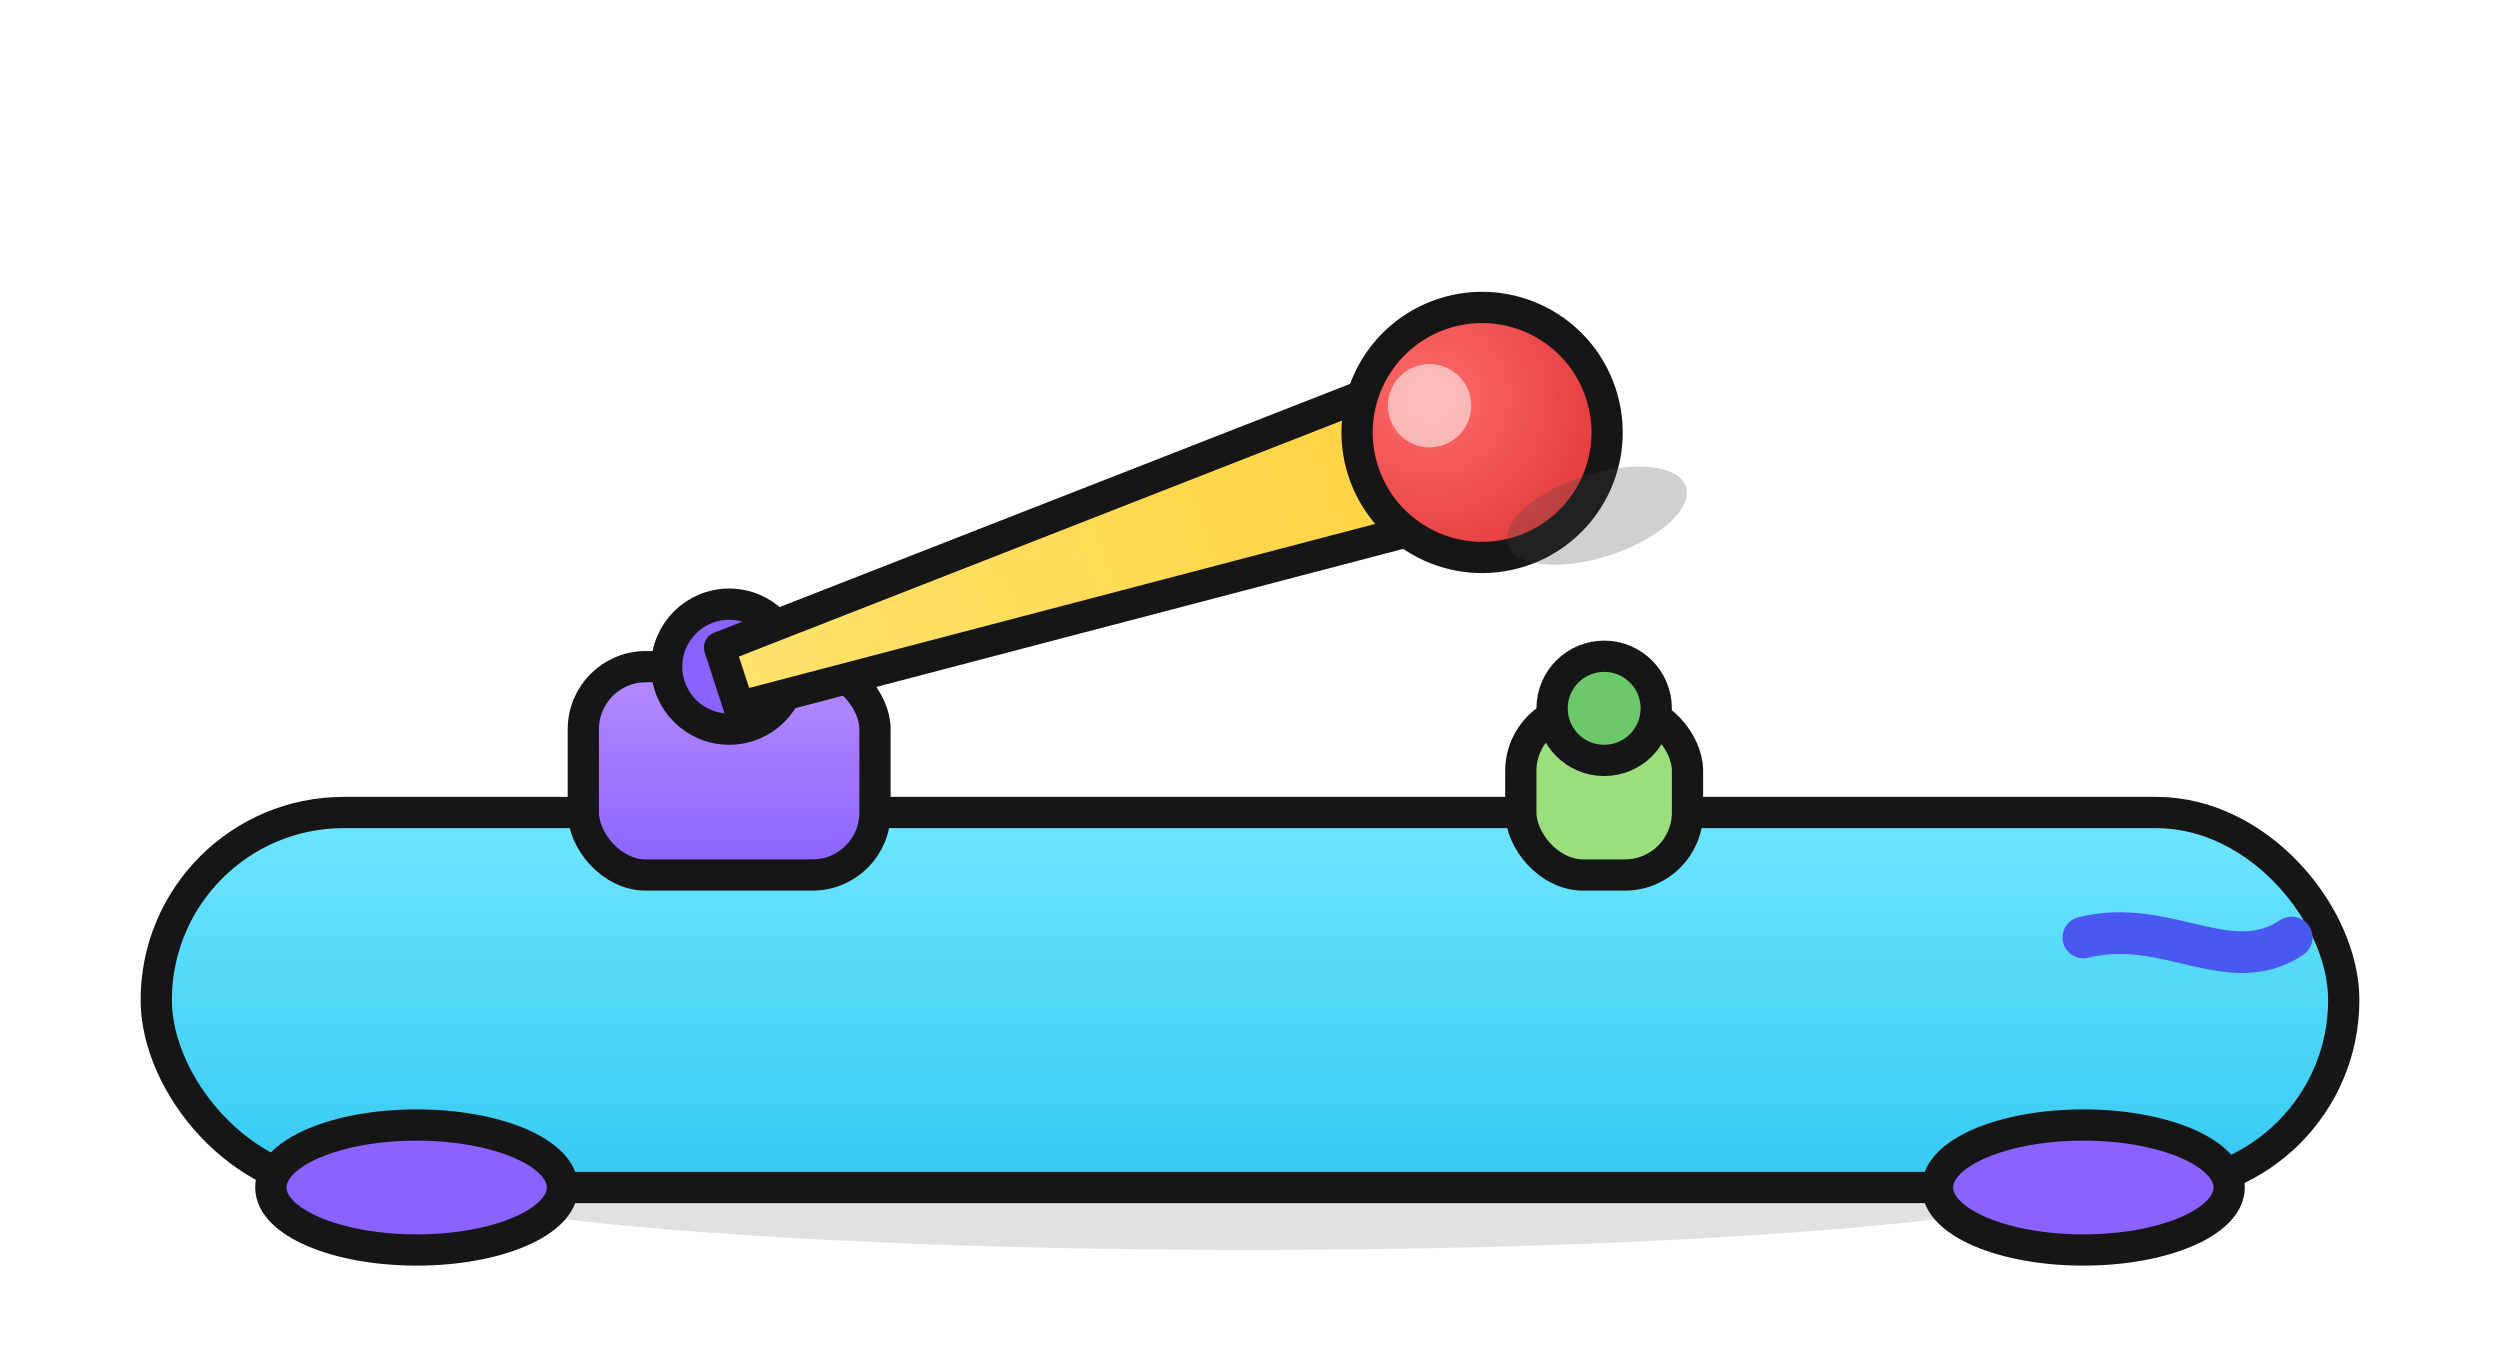 <svg xmlns="http://www.w3.org/2000/svg"
     width="480" height="260" viewBox="0 0 240 130">
    <title>Comic Morse Telegraph Key — Single Click Animation</title>
    <!-- Single click animation:
         Adjust duration by changing the dur attribute on the <animate>/<animateTransform> elements
         (e.g. via React after importing as component). Trigger by calling beginElement() on each animate node.
         Sequence: rest (0) -> press (50%) -> rest (100%). -->
    <defs>
        <filter id="softShadow" x="-50%" y="-50%" width="200%" height="200%">
            <feGaussianBlur in="SourceAlpha" stdDeviation="2"/>
            <feOffset dx="0" dy="2" result="offset"/>
            <feMerge>
                <feMergeNode in="offset"/>
                <feMergeNode in="SourceGraphic"/>
            </feMerge>
        </filter>
        <linearGradient id="baseGrad" x1="0" y1="0" x2="0" y2="1">
            <stop offset="0%" stop-color="#6EE6FF"/>
            <stop offset="100%" stop-color="#35C9F2"/>
        </linearGradient>
        <linearGradient id="postGrad" x1="0" y1="0" x2="0" y2="1">
            <stop offset="0%" stop-color="#B58CFF"/>
            <stop offset="100%" stop-color="#8A62FF"/>
        </linearGradient>
        <linearGradient id="leverGrad" x1="0" y1="0" x2="1" y2="0">
            <stop offset="0%" stop-color="#FFE36E"/>
            <stop offset="100%" stop-color="#FFD23C"/>
        </linearGradient>
        <radialGradient id="knobGrad" cx="35%" cy="30%" r="70%">
            <stop offset="0%" stop-color="#FF6B6B"/>
            <stop offset="100%" stop-color="#E43D3D"/>
        </radialGradient>
    </defs>

    <g stroke="#161616" stroke-width="3" stroke-linecap="round" stroke-linejoin="round" fill="none">
        <ellipse cx="120" cy="112" rx="85" ry="8" fill="#000" opacity="0.12" stroke="none"/>
        <rect x="15" y="76" width="210" height="36" rx="18" fill="url(#baseGrad)" filter="url(#softShadow)"/>
        <g fill="#8A62FF">
            <ellipse cx="40" cy="114" rx="14" ry="6" stroke="#161616"/>
            <ellipse cx="200" cy="114" rx="14" ry="6" stroke="#161616"/>
        </g>
        <g>
            <rect x="56" y="64" width="28" height="20" rx="6" fill="url(#postGrad)"/>
            <circle cx="70" cy="64" r="6" fill="#8A62FF"/>
        </g>
        <g>
            <rect x="146" y="68" width="16" height="16" rx="6" fill="#9BDE7E"/>
            <circle cx="154" cy="68" r="5" fill="#6CC96B"/>
        </g>
        <path d="M 200 90 C 208 88, 214 94, 220 90" stroke="#4A58F2" stroke-width="4" fill="none"/>
        <circle id="tapLight" cx="168" cy="66" r="5" fill="#FFD23C" stroke="#161616" opacity="0"/>
        <g id="lever" transform="rotate(-18 70 65)">
            <path d="M 70 62 L 138 58 C 142 58, 146 61, 147 65 C 147 69, 143 72, 139 72 L 70 68 Z"
                  fill="url(#leverGrad)"/>
            <g id="knob">
                <circle cx="146" cy="65" r="12" fill="url(#knobGrad)"/>
                <circle cx="142" cy="61" r="4" fill="#FFFFFF" opacity="0.55" stroke="none"/>
            </g>
            <ellipse cx="154" cy="76" rx="9" ry="4" fill="#444" opacity="0.25" stroke="none"/>
        </g>
        <g id="spark" opacity="0">
            <path d="M172 58 l3 5 6 1 -5 3 1 6 -5 -3 -5 3 1 -6 -5 -3 6 -1z"
                  fill="#FFE36E" stroke="#161616"/>
        </g>
    </g>

    <!-- Single press animations (lever down then up once) -->
    <animateTransform
            href="#lever"
            attributeName="transform"
            type="rotate"
            dur="0.3s"
            repeatCount="1"
            begin="0"
            keyTimes="0;0.05;0.95;1"
            values="-18 70 65; 0 70 65; 0 70 65; -18 70 65;"/>

    <animate
            href="#tapLight"
            attributeName="opacity"
            dur="0.6s"
            repeatCount="1"
            begin="indefinite"
            keyTimes="0;0.5;1"
            values="0;1;0"/>

    <animate
            href="#spark"
            attributeName="opacity"
            dur="0.1s"
            repeatCount="1"
            begin="0.1"
            keyTimes="0;0.5;1"
            values="0;1;0"/>

    <animateTransform
            href="#knob"
            attributeName="transform"
            type="translate"
            dur="0.6s"
            repeatCount="1"
            begin="indefinite"
            keyTimes="0;0.5;1"
            values="0 0;0 1;0 0"/>
</svg>